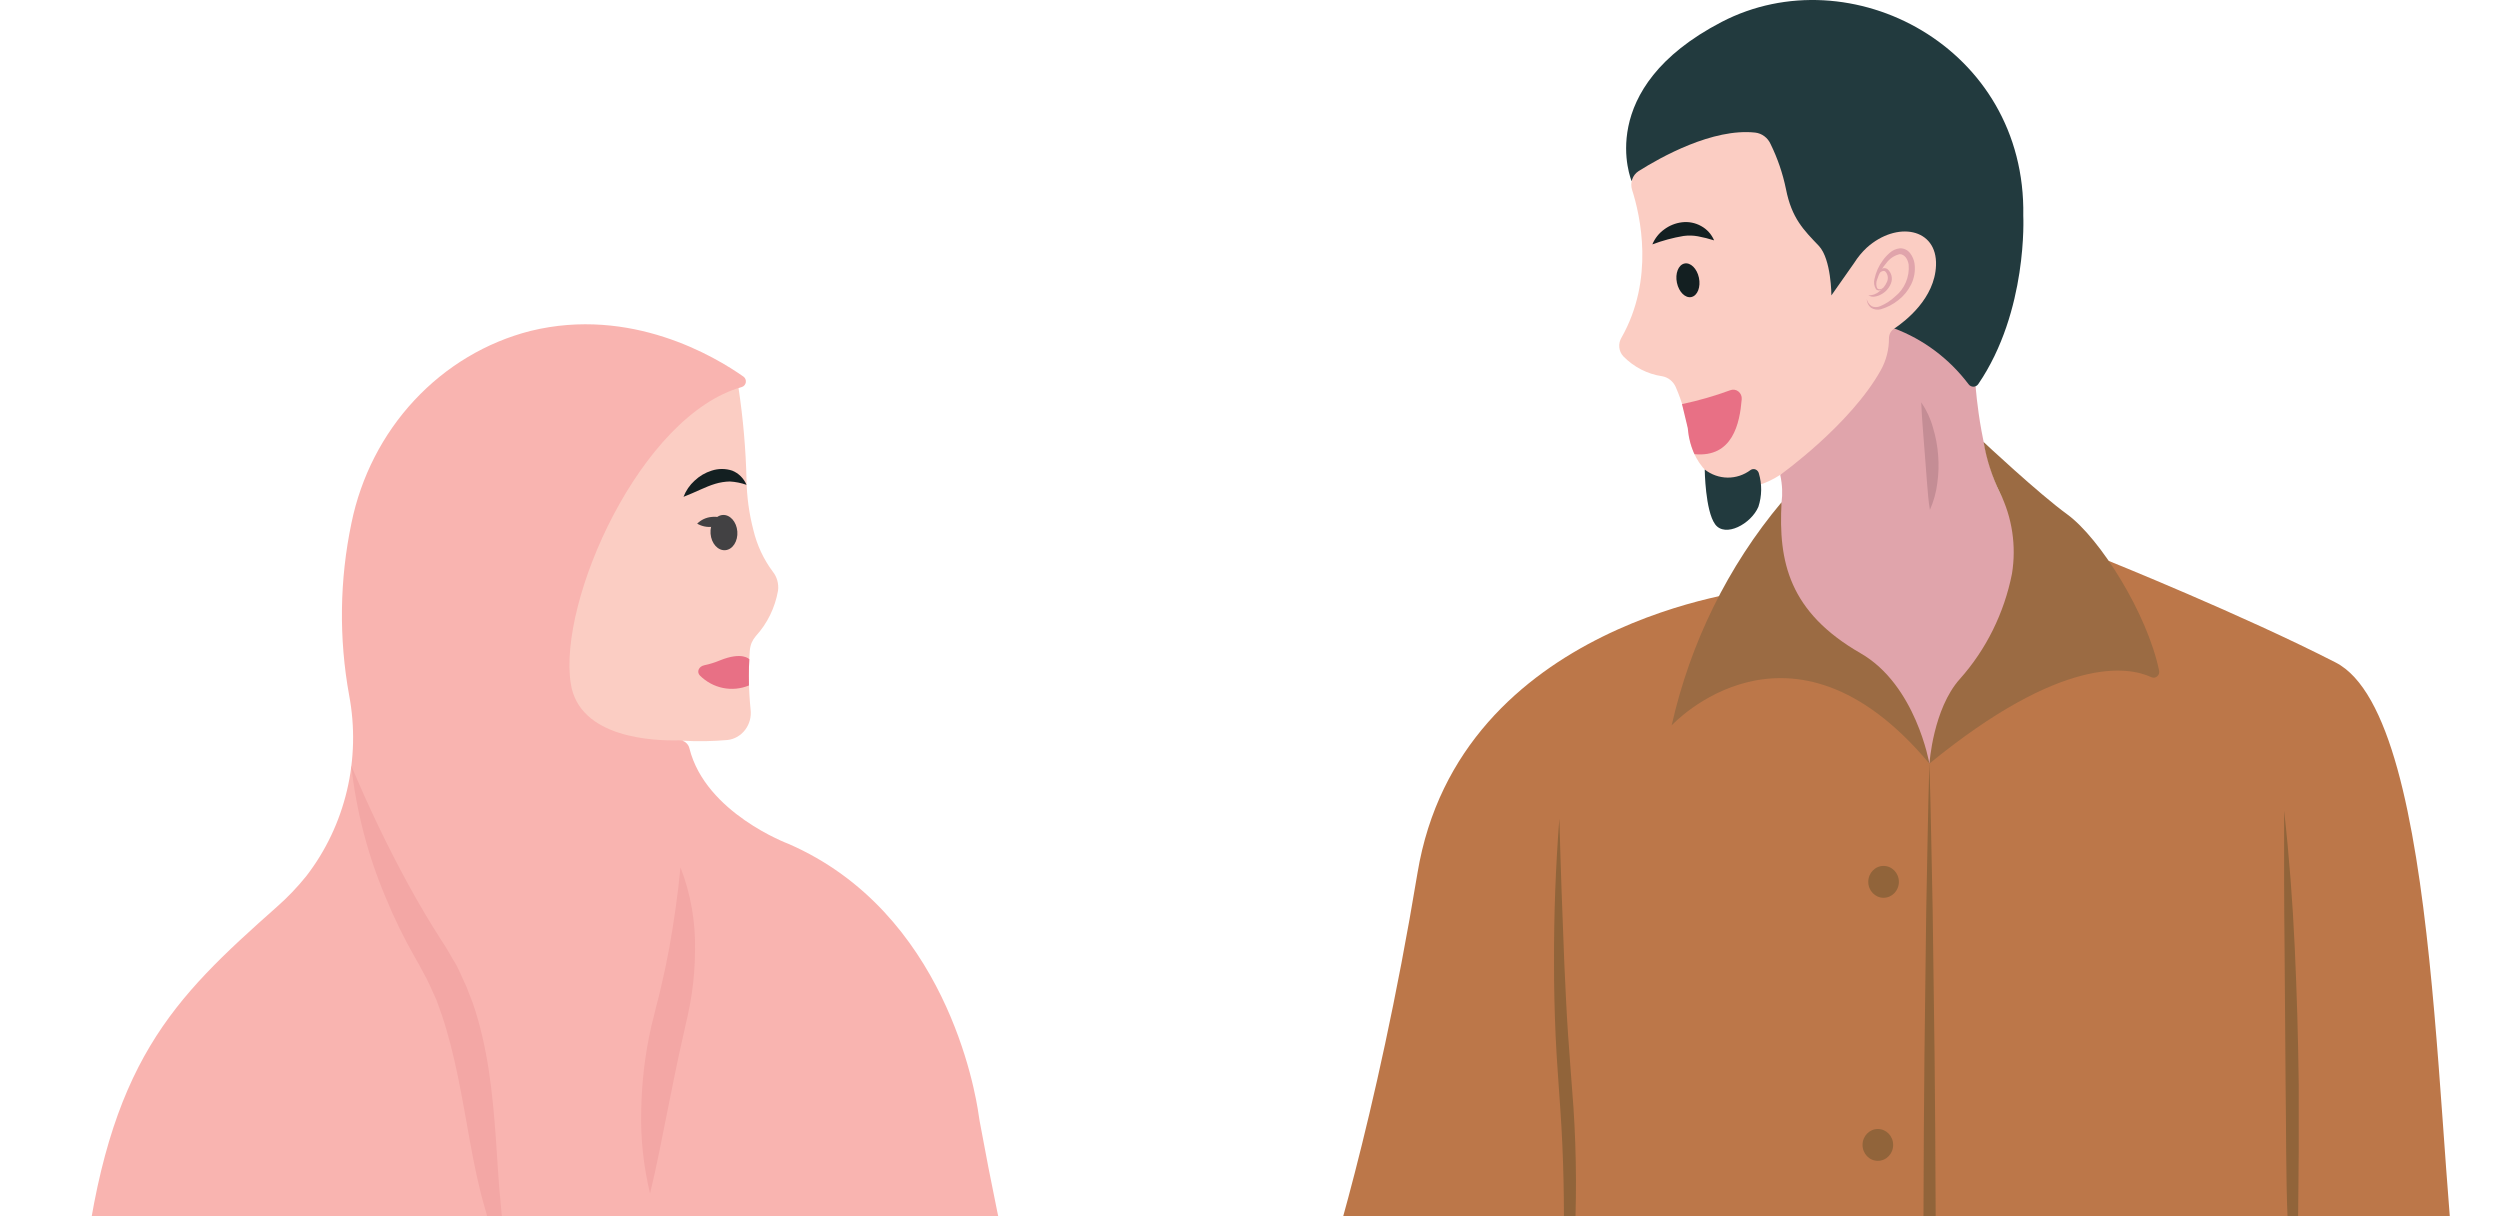 <svg width="148" height="72" viewBox="0 0 148 72" fill="none" xmlns="http://www.w3.org/2000/svg">
<g id="Layer 3">
<path id="Vector" d="M43.725 22.996C43.993 24.78 44.15 26.58 44.194 28.385C44.209 29.398 44.346 30.404 44.601 31.381C44.813 32.273 45.203 33.108 45.744 33.834C45.869 33.989 45.961 34.17 46.016 34.364C46.07 34.559 46.085 34.763 46.06 34.964C45.883 35.976 45.425 36.913 44.742 37.658C44.642 37.777 44.558 37.911 44.495 38.054C44.435 38.206 44.399 38.367 44.388 38.53C44.301 39.682 44.316 40.84 44.434 41.989C44.461 42.202 44.448 42.419 44.394 42.627C44.34 42.834 44.247 43.028 44.12 43.197C43.993 43.367 43.834 43.508 43.654 43.613C43.474 43.718 43.275 43.785 43.07 43.808C42.193 43.886 41.312 43.9 40.434 43.852L40.331 44.003C38.807 44.569 33.667 42.651 33.667 42.651C33.667 42.651 32.399 39.98 34.429 33.933C36.46 27.886 41.169 23.234 41.169 23.234L43.733 22.956" fill="#FBCDC3"/>
<path id="Vector_2" d="M44.022 22.302C42.335 21.113 37.359 18.13 31.401 19.592C28.786 20.261 26.406 21.683 24.532 23.695C22.658 25.706 21.367 28.226 20.806 30.965C20.103 34.318 20.056 37.785 20.669 41.157C21.021 43.025 20.977 44.95 20.54 46.798C20.103 48.646 19.284 50.372 18.139 51.857C17.606 52.52 17.019 53.134 16.383 53.692C10.23 59.156 6.367 62.885 4.916 75.582L0.043 112.274C-0.063 113.068 0.027 113.877 0.304 114.625C0.581 115.373 1.037 116.035 1.628 116.549C3.914 118.531 8.653 121.214 18.075 121.907C33.393 123.041 63.943 119.581 71.376 107.213L69.894 102.252C69.894 102.252 63.517 96.466 57.996 66.376L57.939 66.016C57.745 64.609 55.977 54.001 46.674 49.955C46.674 49.955 41.771 48.136 40.815 44.308C40.783 44.169 40.707 44.046 40.599 43.959C40.491 43.871 40.357 43.825 40.22 43.828C38.723 43.868 34.288 43.709 33.789 40.464C33.028 35.574 37.919 24.585 43.923 22.909C43.982 22.89 44.034 22.854 44.074 22.806C44.115 22.759 44.142 22.7 44.152 22.637C44.162 22.574 44.155 22.51 44.133 22.451C44.11 22.392 44.072 22.34 44.022 22.302Z" fill="#F9B4B0"/>
<path id="Vector_3" d="M40.464 29.412C40.606 29.044 40.831 28.716 41.119 28.456C41.409 28.182 41.754 27.979 42.129 27.862C42.525 27.731 42.951 27.731 43.348 27.862C43.535 27.937 43.706 28.05 43.851 28.194C43.996 28.339 44.113 28.511 44.194 28.702C43.875 28.59 43.543 28.523 43.207 28.504C42.913 28.511 42.621 28.557 42.338 28.643C41.759 28.817 41.18 29.138 40.464 29.412Z" fill="#131F21"/>
<path id="Vector_4" d="M42.938 32.571C43.375 32.535 43.694 32.039 43.65 31.463C43.606 30.888 43.215 30.451 42.777 30.487C42.34 30.523 42.021 31.02 42.065 31.595C42.109 32.171 42.5 32.608 42.938 32.571Z" fill="#424143"/>
<path id="Vector_5" d="M43.024 30.795C42.75 30.631 42.431 30.564 42.117 30.604C41.801 30.634 41.503 30.773 41.272 31.001C41.549 31.159 41.866 31.224 42.18 31.186C42.494 31.149 42.789 31.01 43.024 30.791V30.795Z" fill="#424143"/>
<path id="Vector_6" d="M44.338 40.579C43.851 40.78 43.319 40.832 42.804 40.728C42.29 40.624 41.815 40.369 41.435 39.992C41.226 39.774 41.367 39.449 41.698 39.382C42.008 39.317 42.312 39.223 42.605 39.101C43.954 38.55 44.361 39.029 44.361 39.029C44.316 39.596 44.338 40.579 44.338 40.579Z" fill="#E87085"/>
<path id="Vector_7" d="M20.794 45.322C21.803 47.735 22.934 50.091 24.181 52.38C24.802 53.509 25.45 54.615 26.143 55.685L26.398 56.081L26.665 56.537C26.832 56.842 27.046 57.135 27.175 57.456L27.613 58.415L27.994 59.394C28.897 62.037 29.164 64.76 29.355 67.395C29.454 68.719 29.511 70.026 29.648 71.326C29.749 72.638 29.979 73.935 30.334 75.198C29.599 74.076 29.049 72.834 28.707 71.524C28.326 70.224 28.063 68.909 27.827 67.605C27.355 65.005 26.954 62.453 26.151 60.076L25.838 59.2L25.457 58.36C25.333 58.08 25.195 57.807 25.042 57.544L24.829 57.147L24.581 56.707C23.913 55.543 23.323 54.333 22.813 53.085C21.77 50.617 21.09 48.001 20.794 45.322Z" fill="#F3A7A5"/>
<path id="Vector_8" d="M40.285 51.346C40.892 52.913 41.185 54.594 41.146 56.283C41.142 57.127 41.078 57.969 40.956 58.804C40.841 59.628 40.628 60.488 40.464 61.229C40.11 62.758 39.809 64.312 39.492 65.877C39.176 67.442 38.875 69.047 38.483 70.656C38.092 69.039 37.916 67.374 37.961 65.707C37.989 64.038 38.19 62.377 38.559 60.753L38.852 59.565C38.959 59.192 39.043 58.808 39.134 58.431C39.313 57.67 39.477 56.905 39.618 56.129C39.896 54.575 40.125 53.006 40.285 51.346Z" fill="#F3A7A5"/>
<path id="Vector_9" d="M124.83 33.204C124.83 33.204 132.807 36.418 138.27 39.219C144.709 42.517 144.103 69.674 145.794 78.629C145.794 78.629 139.318 80.417 136.186 80.365C136.186 80.365 136.75 105.133 136.815 112.123C136.818 112.426 136.718 112.72 136.531 112.952C136.345 113.185 136.085 113.34 135.798 113.391C132.521 113.99 122.033 115.713 114.25 114.909C114.25 114.909 101.076 116.815 89.54 112.365C89.291 112.253 89.086 112.055 88.959 111.805C88.833 111.555 88.793 111.267 88.847 110.99C89.499 107.027 91.849 91.334 92.165 82.675C92.165 82.675 83.521 81.269 78.355 75.939C78.355 75.939 81.437 66.65 83.914 51.69C86.39 36.731 103.975 34.908 103.975 34.908L124.83 33.204Z" fill="#BC7749"/>
<path id="Vector_10" d="M116.958 22.877C116.958 22.877 117.278 27.557 118.76 29.82C120.242 32.083 120.387 35.447 120.387 35.447L114.219 45.187L110.985 40.432L106.002 37.658L104.459 31.75C104.459 31.75 105.925 30.588 105.388 28.104L109.198 22.556L112.406 18.66L116.958 22.877Z" fill="#E0A4AB"/>
<path id="Vector_11" d="M96.588 10.711C96.588 10.711 94.303 5.258 101.922 1.299C109.541 -2.659 119.961 2.786 119.778 12.772C119.778 12.772 120.064 18.419 117.111 22.742C117.078 22.789 117.035 22.827 116.985 22.853C116.935 22.879 116.88 22.893 116.824 22.893C116.768 22.893 116.713 22.879 116.663 22.853C116.613 22.827 116.569 22.789 116.536 22.742C115.39 21.228 113.857 20.081 112.113 19.433L107.781 17.769L105.846 12.926L104.189 8.294L96.588 10.711Z" fill="#223A3E"/>
<path id="Vector_12" d="M103.915 7.85C101.4 7.573 98.311 9.304 97 10.133C96.826 10.245 96.694 10.416 96.625 10.617C96.556 10.817 96.554 11.036 96.619 11.238C97.103 12.748 97.964 16.529 95.983 20.004C95.885 20.172 95.842 20.369 95.862 20.564C95.882 20.76 95.963 20.943 96.093 21.086C96.721 21.732 97.534 22.149 98.409 22.275C98.581 22.307 98.742 22.381 98.88 22.491C99.018 22.602 99.128 22.745 99.202 22.909C99.603 23.827 99.872 24.802 100.002 25.802C100.117 26.728 100.577 27.57 101.282 28.147C102.166 28.841 103.545 29.305 105.389 28.112C105.389 28.112 109.541 25.152 111.347 21.91C111.664 21.338 111.83 20.688 111.827 20.028C111.827 19.917 111.853 19.808 111.903 19.71C111.954 19.612 112.027 19.529 112.117 19.469C112.818 19.001 114.54 17.662 114.612 15.712C114.696 13.493 112.284 13.069 110.513 14.662C110.229 14.927 109.979 15.229 109.77 15.562L108.418 17.488C108.418 17.488 108.418 15.352 107.679 14.559C106.776 13.612 106.071 12.93 105.728 11.187C105.538 10.264 105.233 9.372 104.821 8.532C104.739 8.347 104.612 8.187 104.454 8.068C104.295 7.948 104.109 7.873 103.915 7.85Z" fill="#FBCDC3"/>
<path id="Vector_13" d="M110.509 17.698C110.512 17.799 110.536 17.898 110.58 17.989C110.624 18.079 110.687 18.159 110.764 18.221C110.851 18.275 110.947 18.31 111.047 18.325C111.147 18.34 111.249 18.334 111.347 18.308C111.72 18.199 112.069 18.017 112.376 17.773C112.695 17.527 112.956 17.209 113.138 16.842C113.328 16.459 113.399 16.024 113.34 15.597C113.304 15.374 113.214 15.163 113.077 14.987C113.004 14.891 112.909 14.815 112.802 14.766C112.694 14.716 112.577 14.694 112.46 14.702C112.243 14.726 112.038 14.819 111.873 14.967C111.72 15.097 111.583 15.246 111.465 15.411C111.224 15.734 111.055 16.109 110.97 16.509C110.942 16.612 110.935 16.72 110.95 16.826C110.966 16.931 111.002 17.033 111.058 17.123C111.097 17.16 111.147 17.184 111.2 17.192C111.253 17.199 111.307 17.191 111.355 17.166C111.441 17.126 111.522 17.074 111.595 17.012C111.514 17.057 111.428 17.092 111.34 17.115C111.303 17.129 111.263 17.131 111.225 17.121C111.187 17.111 111.153 17.09 111.126 17.059C111.093 16.979 111.076 16.892 111.076 16.804C111.076 16.716 111.093 16.629 111.126 16.548C111.236 16.193 111.418 15.866 111.66 15.589C111.857 15.315 112.142 15.122 112.463 15.046C112.738 15.046 112.943 15.328 112.993 15.665C113.023 16.023 112.966 16.383 112.826 16.712C112.687 17.041 112.471 17.328 112.197 17.547C111.934 17.797 111.629 17.994 111.298 18.13C111.22 18.164 111.136 18.181 111.052 18.181C110.967 18.181 110.884 18.164 110.806 18.13C110.732 18.081 110.667 18.019 110.616 17.944C110.565 17.87 110.529 17.786 110.509 17.698Z" fill="#E0A4AB"/>
<path id="Vector_14" d="M111.077 16.33C111.244 16.144 111.507 15.934 111.633 16.097C111.7 16.178 111.743 16.278 111.756 16.384C111.769 16.491 111.751 16.599 111.705 16.695C111.608 16.912 111.459 17.099 111.271 17.238C111.089 17.405 110.851 17.492 110.608 17.48C110.721 17.555 110.857 17.583 110.989 17.559C111.123 17.538 111.252 17.493 111.37 17.424C111.625 17.291 111.826 17.067 111.938 16.794C112 16.647 112.015 16.483 111.978 16.326C111.941 16.17 111.856 16.031 111.736 15.93C111.664 15.883 111.579 15.865 111.496 15.879C111.421 15.894 111.352 15.933 111.298 15.99C111.201 16.085 111.126 16.201 111.077 16.33Z" fill="#E0A4AB"/>
<path id="Vector_15" d="M97.819 14.468C97.967 14.113 98.207 13.809 98.512 13.588C98.824 13.353 99.189 13.206 99.571 13.16C99.966 13.11 100.365 13.189 100.714 13.386C101.052 13.571 101.32 13.868 101.476 14.23C101.16 14.13 100.838 14.049 100.512 13.988C100.233 13.938 99.948 13.932 99.666 13.969C99.037 14.075 98.419 14.242 97.819 14.468Z" fill="#131F21"/>
<path id="Vector_16" d="M100.133 17.584C100.493 17.502 100.692 16.992 100.577 16.444C100.462 15.897 100.077 15.52 99.717 15.601C99.358 15.683 99.159 16.193 99.274 16.74C99.389 17.288 99.774 17.665 100.133 17.584Z" fill="#131F21"/>
<path id="Vector_17" d="M99.575 23.923C100.543 23.719 101.496 23.445 102.428 23.103C102.508 23.071 102.594 23.06 102.679 23.073C102.764 23.085 102.844 23.12 102.912 23.173C102.98 23.227 103.034 23.297 103.069 23.379C103.104 23.46 103.118 23.549 103.11 23.638C102.992 25.049 102.588 27.101 100.314 26.887C100.09 26.399 99.955 25.873 99.914 25.334L99.575 23.923Z" fill="#E87085"/>
<path id="Vector_18" d="M113.736 23.816C114.05 24.271 114.286 24.779 114.433 25.318C114.594 25.846 114.696 26.391 114.738 26.943C114.783 27.495 114.766 28.051 114.689 28.599C114.621 29.148 114.473 29.682 114.25 30.184C114.155 29.63 114.125 29.099 114.079 28.567L113.957 26.982C113.885 25.96 113.782 24.934 113.736 23.816Z" fill="#C48D95"/>
<path id="Vector_19" d="M117.428 26.166C117.428 26.166 120.655 29.194 122.38 30.45C124.32 31.864 127.116 36.319 127.817 39.691C127.832 39.754 127.83 39.821 127.81 39.882C127.791 39.944 127.755 39.999 127.706 40.04C127.658 40.082 127.6 40.108 127.538 40.117C127.476 40.125 127.413 40.115 127.356 40.087C125.984 39.453 122.072 38.788 114.224 45.203C114.224 45.203 114.437 41.966 116.022 40.198C117.578 38.454 118.646 36.299 119.108 33.969C119.376 32.325 119.124 30.635 118.388 29.154C117.929 28.212 117.606 27.206 117.428 26.166Z" fill="#9B6B43"/>
<path id="Vector_20" d="M105.469 29.733C102.297 33.518 100.063 38.054 98.962 42.944C98.962 42.944 105.972 35.336 114.22 45.207C114.22 45.207 113.424 40.547 110.14 38.669C105.911 36.231 105.271 33.259 105.469 29.733Z" fill="#9B6B43"/>
<path id="Vector_21" d="M114.25 114.909C114.163 112.004 114.121 109.099 114.056 106.191L113.942 97.473C113.877 91.663 113.881 85.854 113.843 80.036C113.873 74.227 113.865 68.417 113.926 62.6L114.033 53.882C114.094 50.977 114.132 48.072 114.22 45.164C114.311 48.068 114.349 50.973 114.414 53.882L114.528 62.6C114.593 68.409 114.593 74.219 114.627 80.036C114.597 85.846 114.604 91.659 114.544 97.473L114.437 106.191C114.376 109.099 114.338 112.004 114.25 114.909Z" fill="#91643A"/>
<path id="Vector_22" d="M92.314 48.457C92.39 51.318 92.493 54.171 92.607 57.02C92.676 58.443 92.733 59.866 92.832 61.284C92.931 62.703 93.042 64.114 93.148 65.552C93.338 68.416 93.347 71.29 93.175 74.156C93.037 77.017 92.7 79.865 92.165 82.675C92.3 81.251 92.39 79.828 92.436 78.404C92.497 76.981 92.531 75.554 92.565 74.132C92.619 71.286 92.565 68.441 92.367 65.608C92.28 64.197 92.154 62.758 92.093 61.328C92.032 59.897 91.994 58.467 91.998 57.032C91.988 54.171 92.093 51.313 92.314 48.457Z" fill="#91643A"/>
<path id="Vector_23" d="M135.219 47.985C135.52 50.676 135.722 53.371 135.848 56.069C135.973 58.768 136.053 61.474 136.084 64.177C136.084 65.528 136.084 66.88 136.084 68.231C136.084 69.582 136.05 70.926 136.046 72.273C136.042 73.621 136.046 74.968 136.072 76.319C136.099 77.671 136.13 79.014 136.194 80.365C135.775 77.693 135.52 74.995 135.432 72.289C135.314 69.579 135.349 66.88 135.307 64.185L135.246 56.089C135.215 53.39 135.215 50.692 135.219 47.985Z" fill="#91643A"/>
<path id="Vector_24" d="M111.507 53.149C112.008 53.149 112.414 52.726 112.414 52.206C112.414 51.685 112.008 51.262 111.507 51.262C111.007 51.262 110.601 51.685 110.601 52.206C110.601 52.726 111.007 53.149 111.507 53.149Z" fill="#91643A"/>
<path id="Vector_25" d="M111.168 68.722C111.669 68.722 112.075 68.3 112.075 67.779C112.075 67.258 111.669 66.836 111.168 66.836C110.668 66.836 110.262 67.258 110.262 67.779C110.262 68.3 110.668 68.722 111.168 68.722Z" fill="#91643A"/>
<path id="Vector_26" d="M100.92 27.795C100.92 27.795 100.947 30.236 101.537 31.04C102.128 31.845 103.667 31.017 104.097 30.002C104.307 29.361 104.316 28.668 104.124 28.021C104.111 27.969 104.086 27.922 104.052 27.882C104.019 27.843 103.976 27.812 103.929 27.793C103.881 27.773 103.83 27.766 103.779 27.771C103.728 27.776 103.679 27.794 103.636 27.823C103.24 28.121 102.763 28.279 102.274 28.274C101.785 28.269 101.31 28.101 100.92 27.795Z" fill="#223A3E"/>
</g>
</svg>
